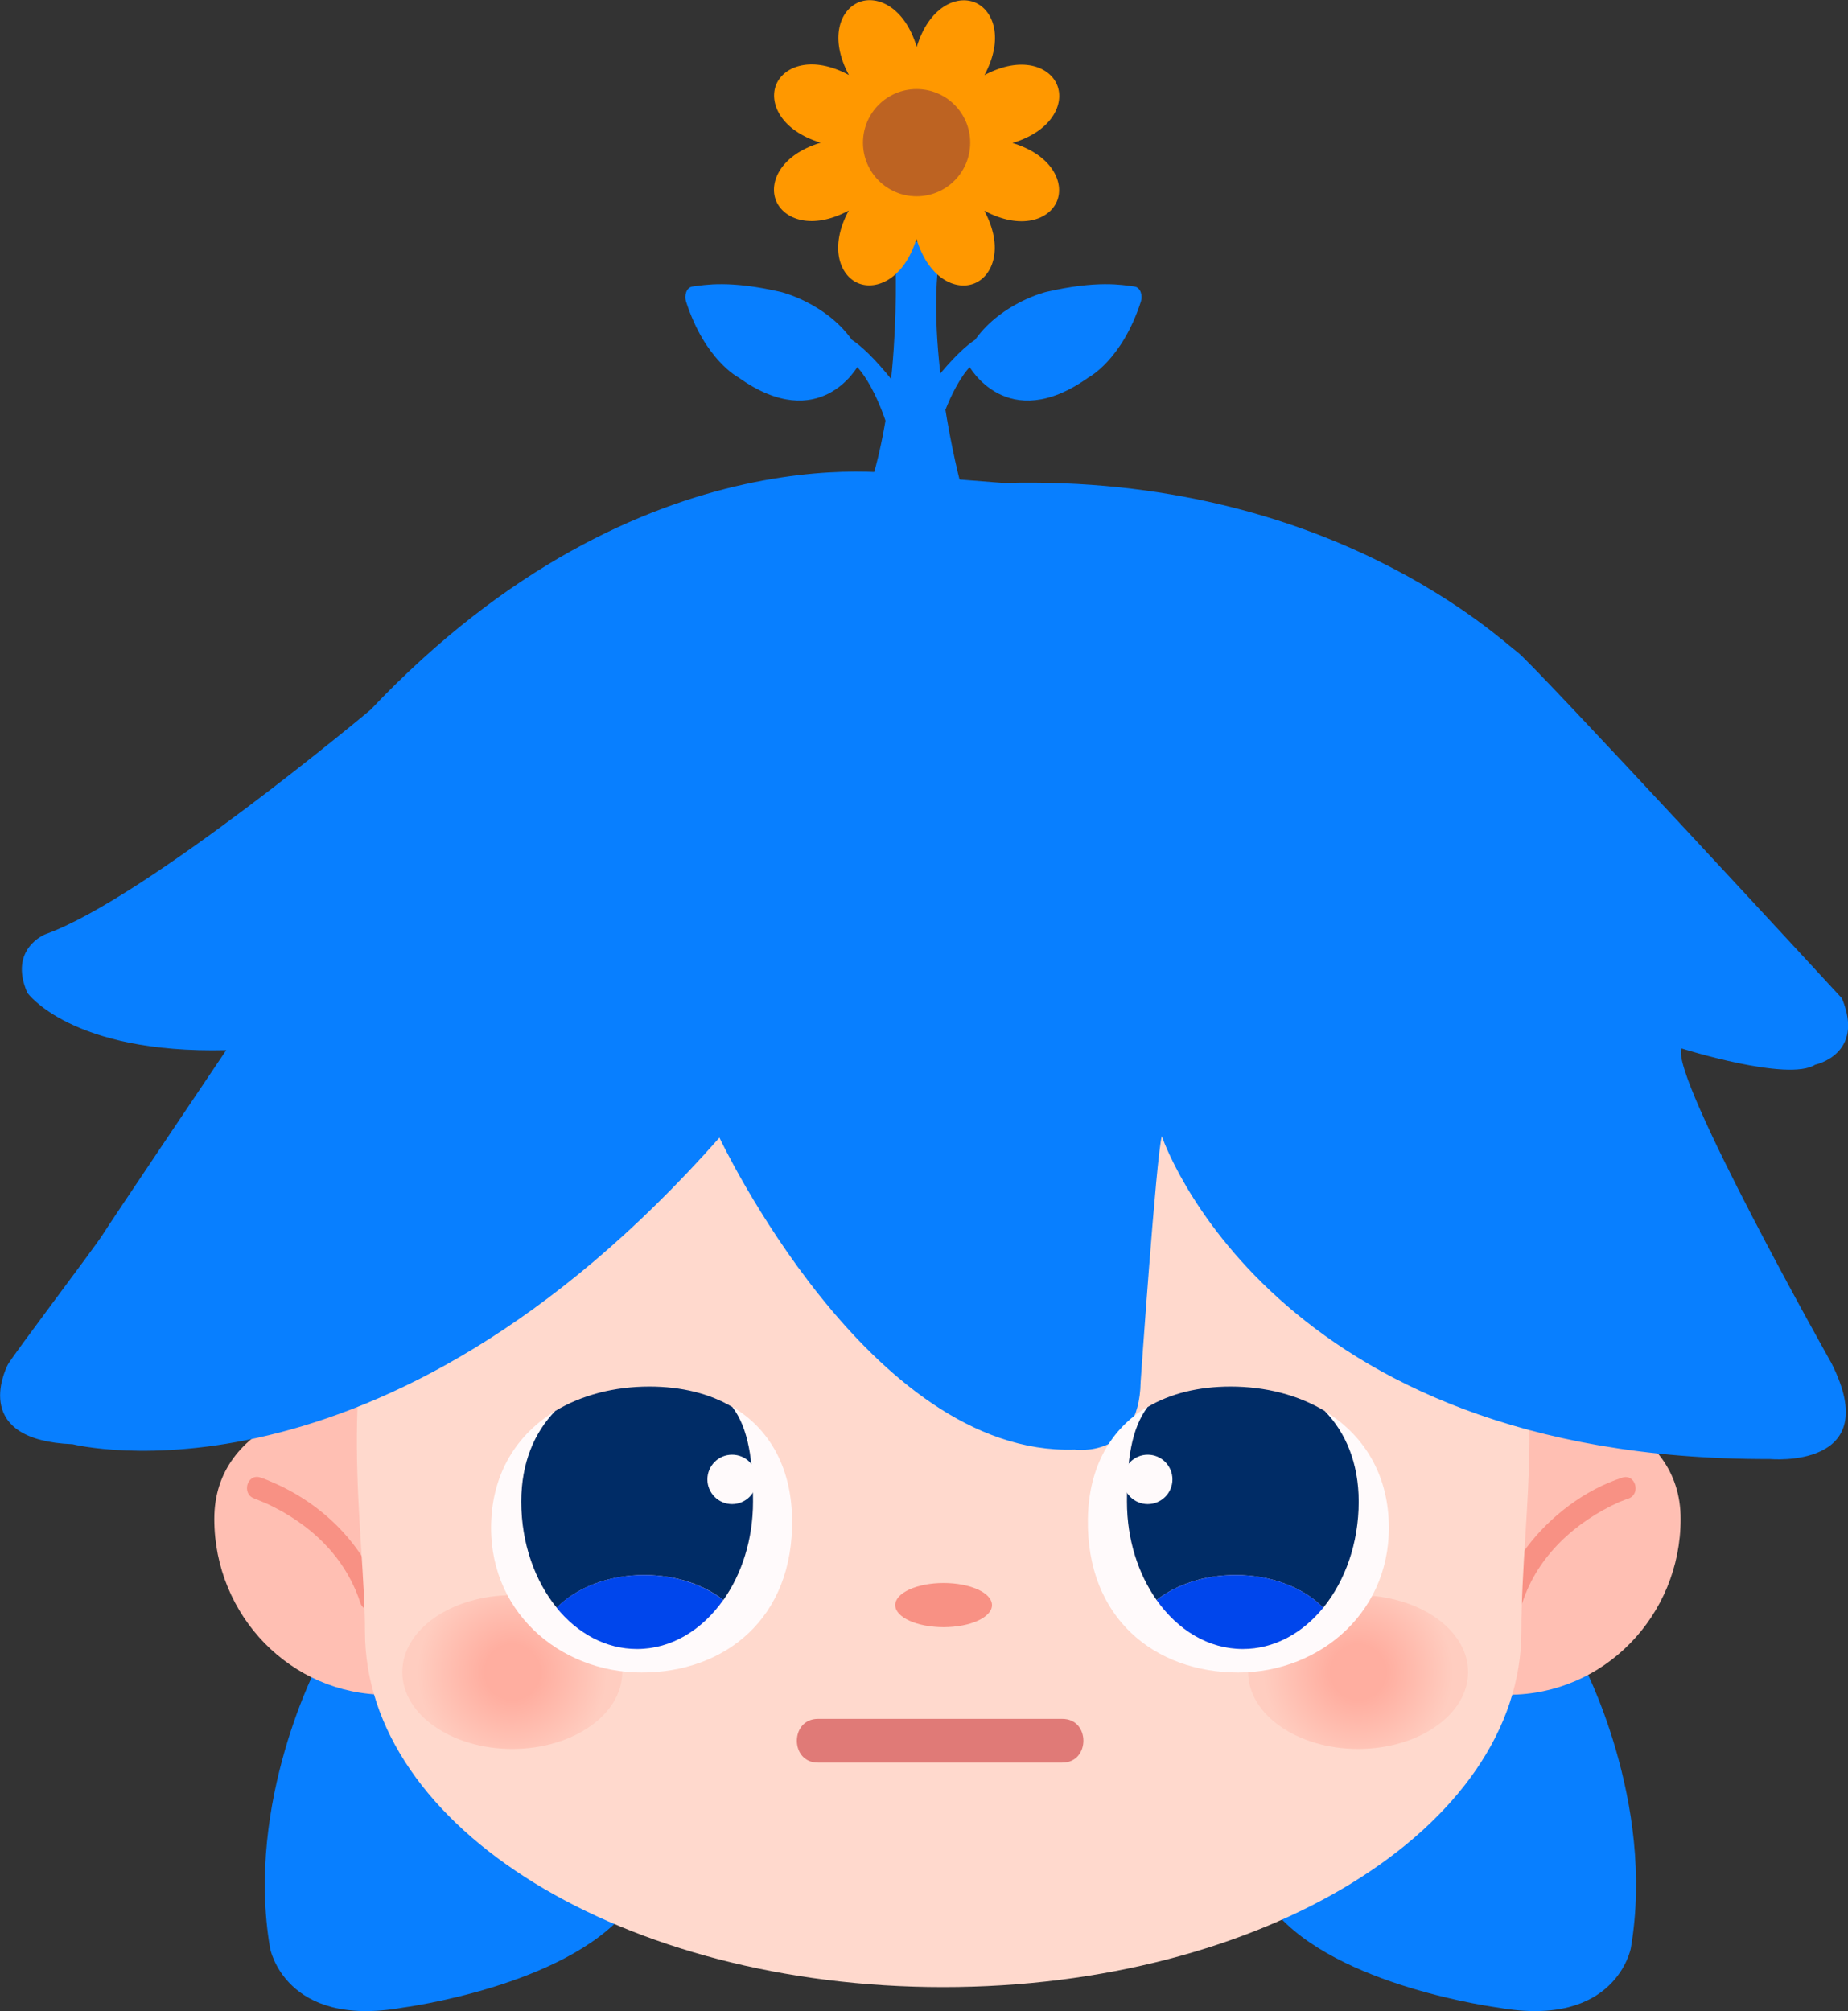 <?xml version="1.0" encoding="UTF-8"?><svg id="Layer_2" xmlns="http://www.w3.org/2000/svg" xmlns:xlink="http://www.w3.org/1999/xlink" viewBox="0 0 127.2 138.4"><rect x="0" y="0" width="127.2" height="138.4" fill="#333333" stroke="none"/><defs><style>.cls-1{fill:#bd6322;}.cls-1,.cls-2,.cls-3,.cls-4,.cls-5,.cls-6,.cls-7,.cls-8,.cls-9,.cls-10,.cls-11,.cls-12,.cls-13,.cls-14{stroke-width:0px;}.cls-2{fill:#002c66;}.cls-3{fill:url(#radial-gradient);}.cls-4{fill:#087fff;}.cls-5{fill:#e4b2a2;}.cls-6{fill:#ffd9cd;}.cls-7{fill:url(#radial-gradient-2);}.cls-8{fill:#ffbfb3;}.cls-9{fill:#fffafb;}.cls-10{fill:#f89184;}.cls-11{fill:#e07a77;}.cls-12{fill:#ff9800;}.cls-13{fill:#fff;}.cls-14{fill:#0046ec;}</style><radialGradient id="radial-gradient" cx="35.26" cy="115.07" fx="35.26" fy="115.07" r="6.53" gradientUnits="userSpaceOnUse"><stop offset=".29" stop-color="#ffaea0"/><stop offset="1" stop-color="#ffcdc0"/></radialGradient><radialGradient id="radial-gradient-2" cx="93.48" fx="93.48" xlink:href="#radial-gradient"/></defs><g id="Layer_8"><path class="cls-13" d="M11.84,88.32c-.27.79-.52,1.59-.76,2.39-.03.09-.05.17-.07.26.51.56,1.15,1.03,1.96,1.36,2.03.84,3.97.12,5.51-1.17.42,1.89,1.68,3.58,3.57,4.32,1.77.7,3.65.43,5.19-.48.26,1.77,1.26,3.4,3.05,4.17.41.18.85.29,1.3.35.36-.69.73-1.39,1.11-2.08-.41.02-.85-.05-1.3-.23-1.89-.75-2.43-3.07-1.67-4.81.58-1.31-1.33-2.29-2-1-2.27,4.37-8.41,1.61-7.07-2.99.36-1.23-1.42-1.64-2-.68-1.18,1.96-3.46,3.66-5.62,2.04-.54-.4-.93-.9-1.2-1.46Z"/><path class="cls-5" d="M38.12,79.98c-.5,1-.1,2.21.9,2.71,1,.5,2.21.1,2.71-.9.5-1,.1-2.21-.9-2.71-1-.5-2.21-.1-2.71.9Z"/><path class="cls-5" d="M30,74.55c-.5,1-.1,2.21.9,2.71,1,.5,2.21.1,2.71-.9.5-1,.1-2.21-.9-2.71-1-.5-2.21-.1-2.71.9Z"/><path class="cls-5" d="M22.97,70.57c-.5,1-.1,2.21.9,2.71,1,.5,2.21.1,2.71-.9.5-1,.1-2.21-.9-2.71-1-.5-2.21-.1-2.71.9Z"/><path class="cls-4" d="M21.94,114.41s-5.09,9.52-3.35,19.67c0,0,1.02,5.52,9.13,4.08,0,0,11.11-1.44,15.43-6.67l-14.71-15.97-6.5-1.11Z"/><path class="cls-4" d="M108.9,114.41s5.09,9.52,3.35,19.67c0,0-1.02,5.52-9.13,4.08,0,0-11.11-1.44-15.43-6.67l14.71-15.97,6.5-1.11Z"/><path class="cls-8" d="M38.41,104.53c0,6.68-5.3,12.1-11.83,12.1s-11.83-5.42-11.83-12.1,7.76-8.74,14.29-8.74,9.36,2.06,9.36,8.74Z"/><path class="cls-8" d="M92.02,104.53c0,6.68,5.3,12.1,11.83,12.1,6.53,0,11.83-5.42,11.83-12.1s-7.76-8.74-14.29-8.74c-6.53,0-9.36,2.06-9.36,8.74Z"/><path class="cls-10" d="M17.51,103.14c.05.02.1.03.15.05.06.02.12.04.18.07s.29.12.18.07c-.12-.05.03.01.06.03.06.02.11.05.17.07.12.05.23.11.35.16.28.14.56.29.84.44,1.45.83,2.7,1.84,3.74,3.19.71.93,1.26,1.97,1.62,3.08.3.91,1.75.52,1.45-.4-1.16-3.56-4-6.36-7.4-7.85-.3-.13-.61-.27-.93-.37-.92-.3-1.32,1.15-.4,1.45h0Z"/><path class="cls-10" d="M111.66,101.69c-2.57.83-4.95,2.65-6.56,4.78-.78,1.04-1.37,2.2-1.77,3.44-.3.92,1.15,1.32,1.45.4,1.06-3.25,3.67-5.59,6.69-6.95.05-.02.27-.11.03-.01.04-.02.09-.04.13-.05.08-.03.15-.06.23-.09.07-.02.13-.05.2-.07.92-.3.52-1.75-.4-1.45h0Z"/><path class="cls-6" d="M104.72,112.27c0,13.52-17.82,24.48-39.8,24.48s-39.8-10.96-39.8-24.48-8.41-45.03,40.11-41.11c47.84,3.87,39.49,24.29,39.49,41.11Z"/><ellipse class="cls-3" cx="35.26" cy="115.07" rx="7.57" ry="5.29"/><ellipse class="cls-7" cx="93.48" cy="115.07" rx="7.57" ry="5.29"/><ellipse class="cls-10" cx="64.95" cy="110.46" rx="3.33" ry="1.52"/><path class="cls-4" d="M61.59,16.69s.65,10.21-1.95,17.49l6.62-.33s-2.28-8.25-1.74-14.99l-.33-2.28-2.61.11Z"/><path class="cls-4" d="M66.68,25.16s2.62,4.83,8.25.81c0,0,2.3-1.19,3.6-5.22.13-.41-.02-.97-.44-1.03-.88-.12-2.57-.44-6.08.37,0,0-3.01.72-4.84,3.22l-.49,1.86Z"/><path class="cls-4" d="M64.74,29.13s1.24-3.99,3.01-4.59l.15-1.51s-1.2-.04-4.25,4.03l1.09,2.07Z"/><path class="cls-4" d="M59.07,25.16s-2.62,4.83-8.25.81c0,0-2.3-1.19-3.6-5.22-.13-.41.02-.97.44-1.03.88-.12,2.57-.44,6.08.37,0,0,3.01.72,4.84,3.22l.49,1.86Z"/><path class="cls-4" d="M61.01,29.13s-1.24-3.99-3.01-4.59l-.15-1.51s1.2-.04,4.25,4.03l-1.09,2.07Z"/><path class="cls-12" d="M72.76,5.84c-.52-1.27-2.47-2.03-5-.67,1.36-2.52.62-4.47-.65-5-1.27-.53-3.18.32-4.01,3.06-.82-2.74-2.72-3.6-4-3.07s-2.03,2.47-.67,5c-2.52-1.36-4.47-.62-5,.65-.53,1.27.32,3.18,3.06,4.01-2.74.82-3.6,2.72-3.07,4s2.47,2.03,5,.67c-1.36,2.52-.62,4.47.65,5,1.27.53,3.18-.32,4.01-3.06.82,2.74,2.72,3.6,4,3.07,1.27-.52,2.03-2.47.67-5,2.52,1.36,4.47.62,5-.65.53-1.27-.32-3.18-3.06-4.01,2.74-.82,3.6-2.72,3.07-4Z"/><circle class="cls-1" cx="63.09" cy="9.82" r="3.69"/><path class="cls-4" d="M115.74,72.15s7.34,2.32,9.2,1.12c0,0,3.45-.71,1.84-4.57,0,0-21.31-23.11-22.33-23.82-1.02-.71-12.97-12.26-35.34-11.64l-6.26-.49s-18.48-3.83-37.35,16.1c0,0-15.51,13-22.37,15.44,0,0-2.57.99-1.25,4.03,0,0,3,4.21,13.69,3.95,0,0-8.06,11.97-8.52,12.72s-6.23,8.37-6.51,8.92-2.42,5.2,4.46,5.48c0,0,21.1,5.39,44.52-21.1,0,0,10.32,21.93,24.44,21.47,0,0,4.46.65,4.55-4.65,0,0,1.08-15.62,1.46-16.92,0,0,7.42,22.31,41.86,22.22,0,0,7.95.74,4.23-6.6,0,0-11.15-19.8-10.32-21.66Z"/><path class="cls-9" d="M50.41,96.83c1.12,1.48,1.42,3.69,1.42,6.51,0,5.6-3.57,10.14-7.97,10.14s-7.97-4.54-7.97-10.14c0-2.67.91-4.77,2.34-6.24-2.51,1.52-4.22,4.03-4.41,7.41-.36,6.27,4.63,10.59,10.35,10.59s10.47-3.72,10.35-10.59c-.06-3.6-1.6-6.21-4.1-7.69Z"/><path class="cls-2" d="M44.35,108.39c2.16,0,4.09.66,5.44,1.72,1.27-1.8,2.04-4.17,2.04-6.77,0-2.82-.3-5.02-1.42-6.51-1.57-.93-3.51-1.41-5.71-1.41-2.41,0-4.65.58-6.48,1.68-1.43,1.47-2.34,3.56-2.34,6.24,0,2.87.94,5.46,2.44,7.3,1.33-1.36,3.53-2.25,6.03-2.25Z"/><path class="cls-14" d="M43.85,113.48c2.36,0,4.47-1.3,5.93-3.37-1.34-1.05-3.28-1.72-5.44-1.72-2.5,0-4.7.89-6.03,2.25,1.43,1.76,3.38,2.84,5.53,2.84Z"/><circle class="cls-9" cx="50.39" cy="101.81" r="1.7"/><path class="cls-9" d="M78.99,96.83c-1.12,1.48-1.42,3.69-1.42,6.51,0,5.6,3.57,10.14,7.97,10.14,4.4,0,7.97-4.54,7.97-10.14,0-2.67-.91-4.77-2.34-6.24,2.51,1.52,4.22,4.03,4.41,7.41.36,6.27-4.63,10.59-10.35,10.59-5.72,0-10.47-3.72-10.35-10.59.06-3.6,1.6-6.21,4.1-7.69Z"/><path class="cls-2" d="M85.05,108.39c-2.16,0-4.09.66-5.44,1.72-1.27-1.8-2.04-4.17-2.04-6.77,0-2.82.3-5.02,1.42-6.51,1.57-.93,3.51-1.41,5.71-1.41,2.41,0,4.65.58,6.48,1.68,1.43,1.47,2.34,3.56,2.34,6.24,0,2.87-.94,5.46-2.44,7.3-1.33-1.36-3.53-2.25-6.03-2.25Z"/><path class="cls-14" d="M85.54,113.48c-2.36,0-4.47-1.3-5.93-3.37,1.34-1.05,3.28-1.72,5.44-1.72,2.5,0,4.7.89,6.03,2.25-1.43,1.76-3.38,2.84-5.53,2.84Z"/><circle class="cls-9" cx="79" cy="101.81" r="1.7"/><path class="cls-11" d="M56.3,121.3h16.82c1.93,0,1.94-3.01,0-3.01h-16.82c-1.93,0-1.94,3.01,0,3.01h0Z"/></g></svg>